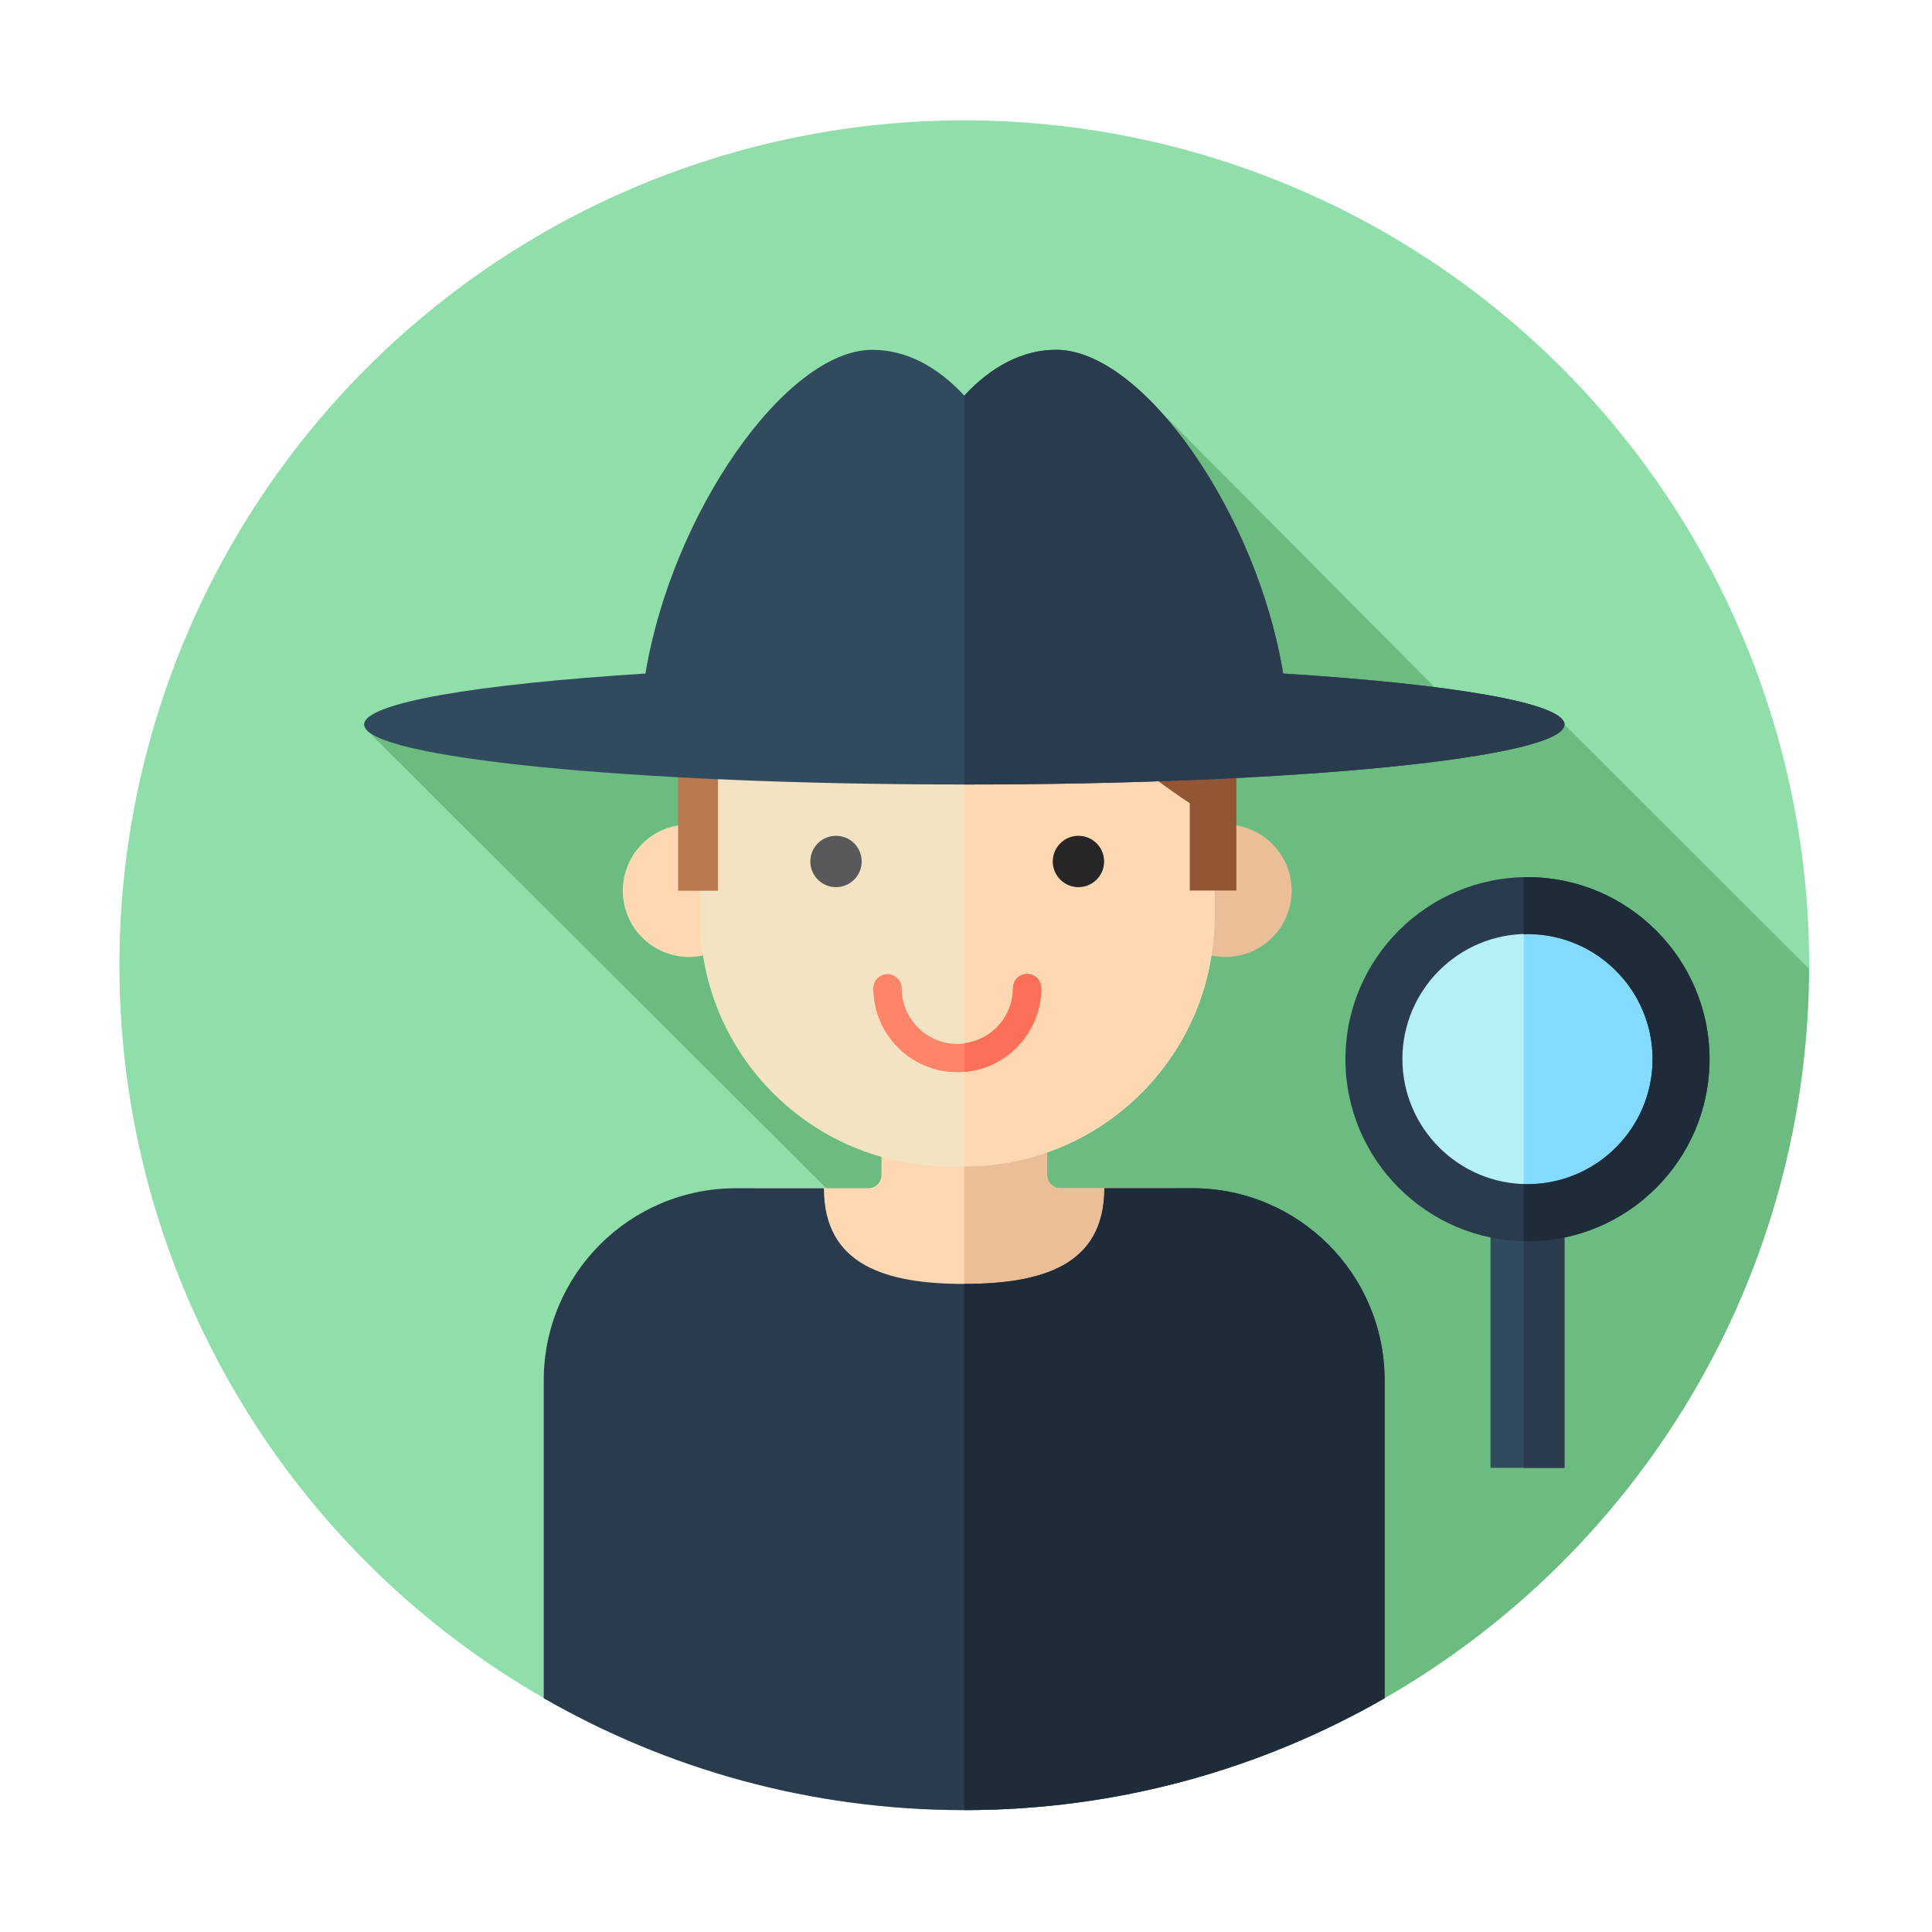 <?xml version="1.0" standalone="no"?><!DOCTYPE svg PUBLIC "-//W3C//DTD SVG 1.1//EN" "http://www.w3.org/Graphics/SVG/1.1/DTD/svg11.dtd"><svg t="1545216499621" class="icon" style="" viewBox="0 0 1024 1024" version="1.1" xmlns="http://www.w3.org/2000/svg" p-id="2367" xmlns:xlink="http://www.w3.org/1999/xlink" width="200" height="200"><defs><style type="text/css"></style></defs><path d="M511.1 511.6m-447.8 0a447.8 447.8 0 1 0 895.6 0 447.8 447.8 0 1 0-895.6 0Z" fill="#90DFAA" p-id="2368"></path><path d="M717.9 908.8c142.7-74.4 240.2-223.4 240.9-395.3L829.2 384l-38.6 10.6-175.7-176.7-47 156.1-373.5 13 523.5 521.8z" fill="#6CBC82" p-id="2369"></path><path d="M555 622.8v-48.7h-87.8v48.7c0 3.9-3.1 7-7 7h-60.5v167.9h222.8V629.8H562c-3.9 0-7-3.2-7-7z" fill="#FED8B2" p-id="2370"></path><path d="M622.5 629.8H562c-3.9 0-7-3.1-7-7v-48.7h-43.9v223.6h111.4V629.8z" fill="#EABE96" p-id="2371"></path><path d="M365.2 472.1m-35.1 0a35.1 35.1 0 1 0 70.2 0 35.1 35.1 0 1 0-70.2 0Z" fill="#FED8B2" p-id="2372"></path><path d="M649.5 472.1m-35.1 0a35.1 35.1 0 1 0 70.2 0 35.1 35.1 0 1 0-70.2 0Z" fill="#EABE96" p-id="2373"></path><path d="M511.3 618.2h-7.9c-73.1 0-132.4-59.3-132.4-132.4V365c0-73.1 59.3-132.4 132.4-132.4h7.9c73.1 0 132.4 59.3 132.4 132.4v120.9c0 73-59.3 132.3-132.4 132.3z" fill="#F4E3C3" p-id="2374"></path><path d="M511.3 232.6h-0.2v385.6h0.2c73.1 0 132.4-59.3 132.4-132.4V365c0-73.1-59.3-132.4-132.4-132.4z" fill="#FED8B2" p-id="2375"></path><path d="M629.3 277.3c-26-37-69-61.3-117.7-61.3h-0.6v171c17.7-5.8 35-12.7 51.5-21 19.9 22.8 42.8 43.2 68.1 59.7V472h24.7V359.6c0.1-30.5-9.6-58.9-26-82.3z" fill="#935635" p-id="2376"></path><path d="M503.1 216.1c-79.4 0-143.7 64.3-143.7 143.7v112.3h21.1v-59.4c44.8-4.6 89.2-12.1 130.7-25.7V216h-8.1v0.1z" fill="#B97850" p-id="2377"></path><path d="M443.1 456.6m-13.6 0a13.6 13.6 0 1 0 27.2 0 13.6 13.6 0 1 0-27.2 0Z" fill="#59595B" p-id="2378"></path><path d="M571.6 456.6m-13.6 0a13.6 13.6 0 1 0 27.2 0 13.6 13.6 0 1 0-27.2 0Z" fill="#272525" p-id="2379"></path><path d="M632 629.8h-46.7c0 41-33.2 50.7-74.3 50.7s-74.3-9.7-74.3-50.7H390c-56.2 0-101.8 45.6-101.8 101.8v168.5c65.6 37.7 141.7 59.3 222.8 59.3s157.2-21.6 222.8-59.3V731.6c0.1-56.2-45.5-101.8-101.8-101.8z" fill="#2B3B4E" p-id="2380"></path><path d="M733.9 731.6c0-56.2-45.6-101.8-101.8-101.8h-46.7c0 41-33.2 50.7-74.3 50.7v278.9c81.1 0 157.2-21.6 222.8-59.3V731.6z" fill="#1E2C3A" p-id="2381"></path><path d="M507.4 568.3c-24.6 0-44.5-20-44.5-44.5 0-4.2 3.4-7.5 7.5-7.5s7.5 3.4 7.5 7.5c0 16.2 13.2 29.5 29.5 29.5 16.2 0 29.5-13.2 29.5-29.5 0-4.2 3.4-7.5 7.5-7.5 4.2 0 7.5 3.4 7.5 7.5 0 24.5-20 44.5-44.5 44.5z" fill="#FD8469" p-id="2382"></path><path d="M551.9 523.7c0-4.2-3.4-7.5-7.5-7.5-4.2 0-7.5 3.4-7.5 7.5 0 15-11.2 27.4-25.7 29.2v15.2c22.7-1.9 40.7-21.1 40.7-44.4z" fill="#FC6F58" p-id="2383"></path><path d="M680.1 357c-13.9-84.9-74.3-171.6-120.3-171.6-17.8 0-34.5 8.9-48.7 24.3-14.2-15.4-30.9-24.3-48.7-24.3-45.9 0-106.3 86.8-120.3 171.6-89.6 5.6-149.1 15.6-149.1 27 0 17.6 142.4 31.8 318.1 31.8s318.1-14.2 318.1-31.8c0-11.4-59.6-21.4-149.1-27z" fill="#324A5E" p-id="2384"></path><path d="M680.1 357c-13.9-84.9-74.3-171.6-120.3-171.6-17.8 0-34.5 8.9-48.7 24.3v206.1c175.7 0 318.1-14.2 318.1-31.8 0-11.4-59.6-21.4-149.1-27z" fill="#2B3B4E" p-id="2385"></path><path d="M790 625.1h39.2V778H790z" fill="#324A5E" p-id="2386"></path><path d="M807.6 625.1h21.6V778h-21.6z" fill="#2B3B4E" p-id="2387"></path><path d="M809.6 561.4m-81.4 0a81.4 81.4 0 1 0 162.8 0 81.4 81.4 0 1 0-162.8 0Z" fill="#B5F1F4" p-id="2388"></path><path d="M809.6 480c-0.7 0-1.3 0-2 0.1v162.7c0.7 0 1.3 0.1 2 0.1 45 0 81.4-36.4 81.4-81.4 0-45.1-36.4-81.5-81.4-81.5z" fill="#84DBFF" p-id="2389"></path><path d="M809.6 657.9c-53.2 0-96.5-43.3-96.5-96.5s43.3-96.5 96.5-96.5 96.5 43.3 96.5 96.5-43.3 96.5-96.5 96.5z m0-162.9c-36.6 0-66.3 29.8-66.3 66.3s29.8 66.3 66.3 66.3c36.6 0 66.3-29.8 66.3-66.3S846.2 495 809.6 495z" fill="#2B3B4E" p-id="2390"></path><path d="M809.6 464.9c-0.7 0-1.3 0-2 0.1v30.2c0.7 0 1.3-0.1 2-0.1 36.6 0 66.3 29.8 66.3 66.3s-29.8 66.3-66.3 66.3c-0.7 0-1.3 0-2-0.1v30.2c0.7 0 1.3 0.1 2 0.1 53.2 0 96.5-43.3 96.5-96.5s-43.3-96.5-96.5-96.5z" fill="#1E2C3A" p-id="2391"></path></svg>